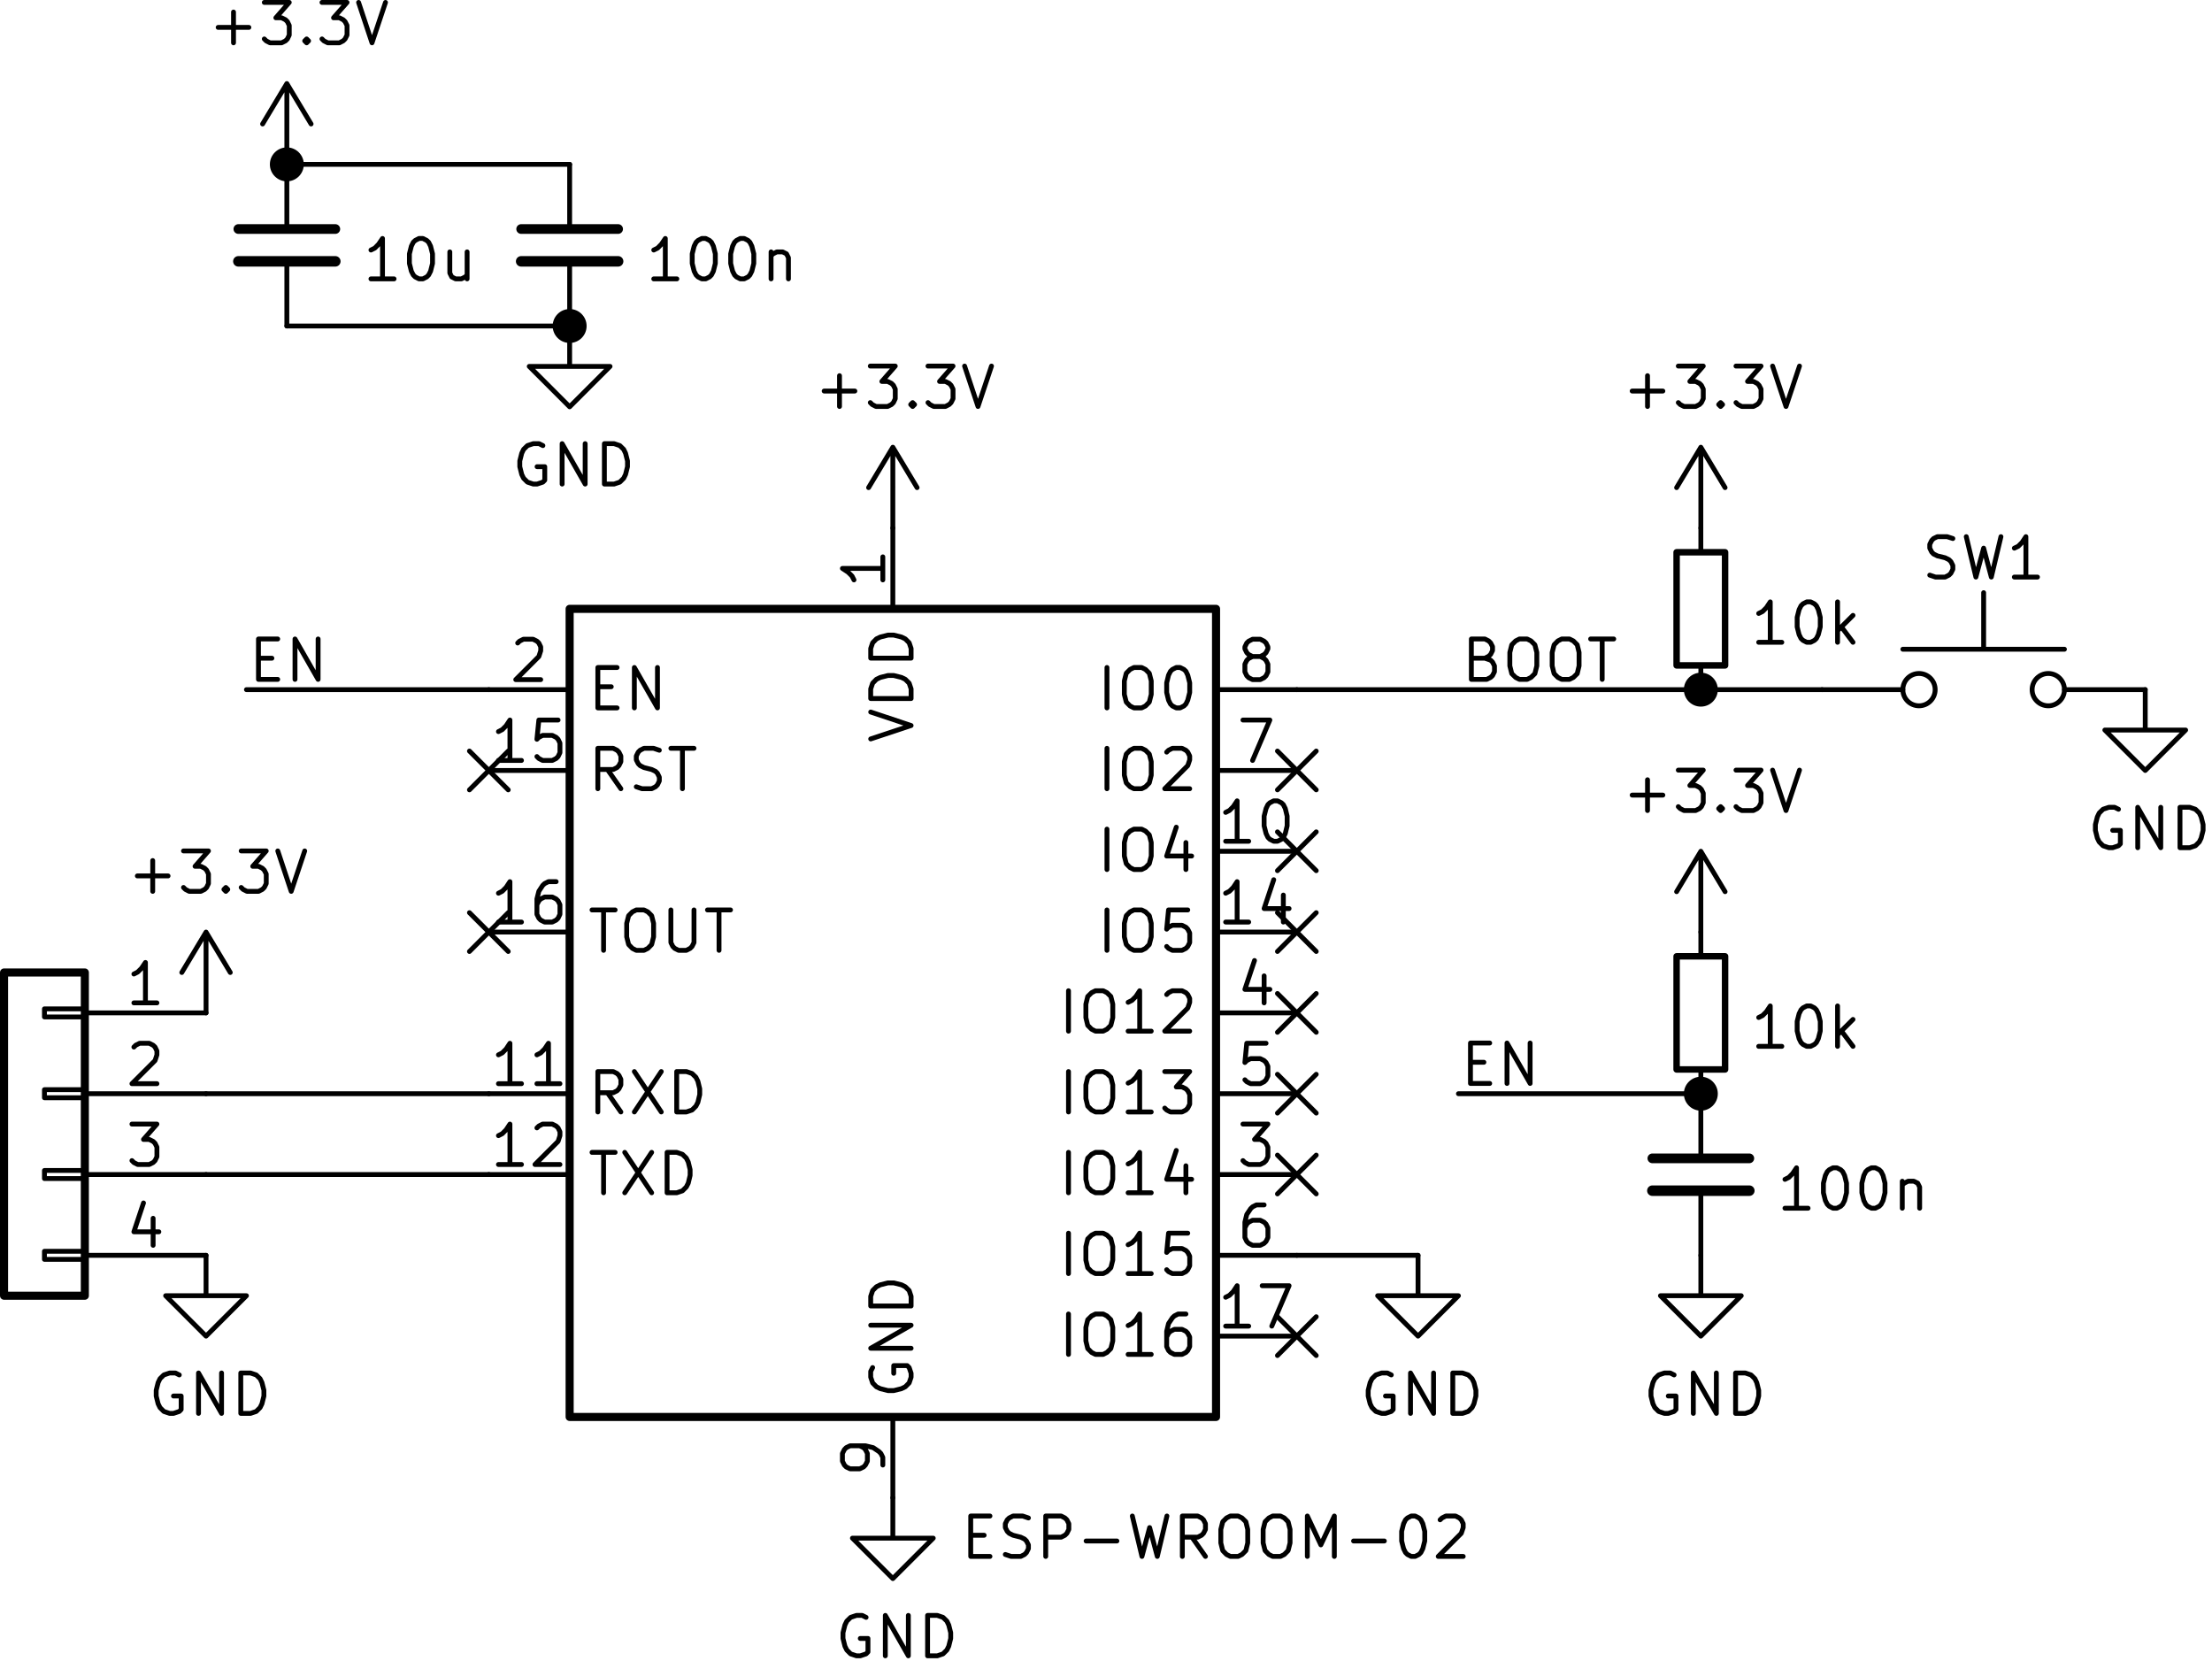 <svg xmlns="http://www.w3.org/2000/svg" viewBox="0 0 27376.2 20552"><g fill-opacity="0" stroke="#000" stroke-linecap="round" stroke-linejoin="round" stroke-width="60"><rect width="600" height="1400" x="34200" y="57800" fill="none" stroke-width="80" rx="0" transform="translate(-13450 -45966)"/><path fill="none" d="M21050 11834v-300m0 1700v300"/><path fill="none" d="M22052 12948h-286m143 0v-500l-48 72-47 47-48 24m595-143h48l47 24 24 24 24 48 24 95v119l-24 95-24 48-24 23-47 24h-48l-47-24-24-23-24-48-24-95v-119l24-95 24-48 24-24 47-24m381 500v-500m48 310 143 190m0-333-191 190" class="stroked-text"/></g><g fill-opacity="0" stroke="#000" stroke-linecap="round" stroke-linejoin="round" stroke-width="60"><path fill="none" stroke-width="130" d="M2950 3234h1200"/><path fill="none" stroke-width="120" d="M2950 2834h1200"/><path fill="none" d="M3550 2834v-800m0 1200v800"/><path fill="none" d="M4877 3451h-286m143 0v-500l-48 71-47 48-48 24m595-143h48l47 24 24 23 24 48 24 95v119l-24 96-24 47-24 24-47 24h-48l-47-24-24-24-24-47-24-96v-119l24-95 24-48 24-23 47-24m595 166v334m-214-334v262l24 48 48 24h71l48-24 23-24" class="stroked-text"/></g><g fill-opacity="0" stroke="#000" stroke-linecap="round" stroke-linejoin="round" stroke-width="60"><path fill="none" d="m3250 1534 300-500m0 1000V1034m0 0 300 500"/><path fill="none" d="M2700 339h380m-190 191V149m381-119h309l-166 190h71l48 24 24 24 23 47v119l-23 48-24 24-48 24h-143l-47-24-24-24m524 0 24 24-24 24-24-24 24-24v48m190-500h310l-167 190h72l47 24 24 24 24 47v119l-24 48-24 24-47 24h-143l-48-24-24-24m453-452 166 500 167-500" class="stroked-text"/></g><g fill-opacity="0" stroke="#000" stroke-linecap="round" stroke-linejoin="round" stroke-width="60"><path fill="none" stroke-width="130" d="M6450 3234h1200"/><path fill="none" stroke-width="120" d="M6450 2834h1200"/><path fill="none" d="M7050 2834v-800m0 1200v800"/><path fill="none" d="M8377 3451h-286m143 0v-500l-48 71-47 48-48 24m595-143h48l47 24 24 23 24 48 24 95v119l-24 96-24 47-24 24-47 24h-48l-47-24-24-24-24-47-24-96v-119l24-95 24-48 24-23 47-24m476 0h48l48 24 23 23 24 48 24 95v119l-24 96-24 47-23 24-48 24h-48l-47-24-24-24-24-47-24-96v-119l24-95 24-48 24-23 47-24m381 166v334m0-286 24-24 48-24h71l48 24 24 48v262" class="stroked-text"/></g><g fill-opacity="0" stroke="#000" stroke-linecap="round" stroke-linejoin="round" stroke-width="60"><g fill="none" transform="translate(-13450 -45966)"><rect width="500" height="100" x="14000" y="61450" rx="0"/><rect width="500" height="100" x="14000" y="60450" rx="0"/><rect width="500" height="100" x="14000" y="59450" rx="0"/><rect width="500" height="100" x="14000" y="58450" rx="0"/></g><rect width="1000" height="4000" x="13500" y="58000" fill="none" stroke-width="100" rx="0" transform="translate(-13450 -45966)"/><path fill="none" d="M1050 12534h1500"/><path fill="none" d="M1942 12410h-285m143 0v-500l-48 71-48 48-47 24" class="stroked-text"/><path fill="none" d="M1050 13534h1500"/><path fill="none" d="m1657 12957 23-23 48-24h119l48 24 24 23 23 48v48l-23 71-286 286h309" class="stroked-text"/><path fill="none" d="M1050 14534h1500"/><path fill="none" d="M1633 13910h309l-166 190h71l48 24 24 24 23 47v119l-23 48-24 24-48 24h-143l-47-24-24-24" class="stroked-text"/><path fill="none" d="M1050 15534h1500"/><path fill="none" d="M1895 15076v334m-119-524-119 357h309" class="stroked-text"/></g><g fill-opacity="0" stroke="#000" stroke-linecap="round" stroke-linejoin="round" stroke-width="60"><path fill="none" d="m2250 12034 300-500m0 1000v-1000m0 0 300 500"/><path fill="none" d="M1700 10839h380m-190 191v-381m381-119h309l-166 190h71l48 24 24 24 23 47v119l-23 48-24 24-48 24h-143l-47-24-24-24m524 0 24 24-24 24-24-24 24-24v48m190-500h310l-167 190h72l47 24 24 24 24 47v119l-24 48-24 24-47 24h-143l-48-24-24-24m453-452 166 500 167-500" class="stroked-text"/></g><g fill-opacity="0" stroke="#000" stroke-linecap="round" stroke-linejoin="round" stroke-width="60"><path fill="none" d="M2550 15534v500h500l-500 500-500-500h500"/><path fill="none" d="m2219 17014-48-24h-71l-72 24-48 47-23 48-24 95v71l24 96 23 47 48 48 72 24h47l72-24 23-24v-167h-95m310 215v-500l285 500v-500m238 500v-500h120l71 24 48 47 23 48 24 95v71l-24 96-23 47-48 48-71 24h-120" class="stroked-text"/></g><g fill-opacity="0" stroke="#000" stroke-linecap="round" stroke-linejoin="round" stroke-width="60"><path fill="none" d="M26550 8534v500h500l-500 500-500-500h500"/><path fill="none" d="m26219 10014-48-24h-71l-72 24-48 47-23 48-24 95v71l24 96 23 47 48 48 72 24h47l72-24 23-24v-167h-95m310 215v-500l285 500v-500m238 500v-500h120l71 24 48 47 23 48 24 95v71l-24 96-23 47-48 48-71 24h-120" class="stroked-text"/></g><g fill-opacity="0" stroke="#000" stroke-linecap="round" stroke-linejoin="round" stroke-width="60"><path fill="none" d="m20750 6034 300-500m0 1000V5534m0 0 300 500"/><path fill="none" d="M20200 4839h380m-190 191v-381m381-119h309l-166 190h71l48 24 24 24 23 47v119l-23 48-24 24-48 24h-143l-47-24-24-24m524 0 24 24-24 24-24-24 24-24v48m190-500h310l-167 190h72l47 24 24 24 24 47v119l-24 48-24 24-47 24h-143l-48-24-24-24m453-452 166 500 167-500" class="stroked-text"/></g><g fill-opacity="0" stroke="#000" stroke-linecap="round" stroke-linejoin="round" stroke-width="60"><path fill="none" d="m20750 11034 300-500m0 1000v-1000m0 0 300 500"/><path fill="none" d="M20200 9839h380m-190 191v-381m381-119h309l-166 190h71l48 24 24 24 23 47v119l-23 48-24 24-48 24h-143l-47-24-24-24m524 0 24 24-24 24-24-24 24-24v48m190-500h310l-167 190h72l47 24 24 24 24 47v119l-24 48-24 24-47 24h-143l-48-24-24-24m453-452 166 500 167-500" class="stroked-text"/></g><g fill-opacity="0" stroke="#000" stroke-linecap="round" stroke-linejoin="round" stroke-width="60" transform="translate(-13450 -45966)"><circle cx="37200" cy="54500" r="200" fill="none"/><path fill="none" d="M38000 54000v-700m1000 700h-2000"/><circle cx="38800" cy="54500" r="200" fill="none"/><path fill="none" d="M37000 54500h-1000m3000 0h1000"/><path fill="none" d="m37333 53083 71 24h119l48-24 24-24 24-48v-47l-24-48-24-24-48-24-95-23-48-24-23-24-24-48v-47l24-48 23-24 48-23h119l72 23m166-23 119 500 96-358 95 358 119-500m452 500h-286m143 0v-500l-47 71-48 48-48 23" class="stroked-text"/></g><g fill-opacity="0" stroke="#000" stroke-linecap="round" stroke-linejoin="round" stroke-width="60"><rect width="600" height="1400" x="34200" y="52800" fill="none" stroke-width="80" rx="0" transform="translate(-13450 -45966)"/><path fill="none" d="M21050 6834v-300m0 1700v300"/><path fill="none" d="M22052 7948h-286m143 0v-500l-48 72-47 47-48 24m595-143h48l47 24 24 24 24 48 24 95v119l-24 95-24 48-24 23-47 24h-48l-47-24-24-23-24-48-24-95v-119l24-95 24-48 24-24 47-24m381 500v-500m48 310 143 190m0-333-191 190" class="stroked-text"/></g><g fill-opacity="0" stroke="#000" stroke-linecap="round" stroke-linejoin="round" stroke-width="60"><path fill="none" d="M11050 18534v500h500l-500 500-500-500h500"/><path fill="none" d="m10719 20014-48-24h-71l-72 24-48 47-23 48-24 95v71l24 96 23 47 48 48 72 24h47l72-24 23-24v-167h-95m310 215v-500l285 500v-500m238 500v-500h120l71 24 48 47 23 48 24 95v71l-24 96-23 47-48 48-71 24h-120" class="stroked-text"/></g><g fill-opacity="0" stroke="#000" stroke-linecap="round" stroke-linejoin="round" stroke-width="60"><path fill="none" d="M21050 15534v500h500l-500 500-500-500h500"/><path fill="none" d="m20719 17014-48-24h-71l-72 24-48 47-23 48-24 95v71l24 96 23 47 48 48 72 24h47l72-24 23-24v-167h-95m310 215v-500l285 500v-500m238 500v-500h120l71 24 48 47 23 48 24 95v71l-24 96-23 47-48 48-71 24h-120" class="stroked-text"/></g><g fill-opacity="0" stroke="#000" stroke-linecap="round" stroke-linejoin="round" stroke-width="60"><path fill="none" stroke-width="130" d="M20450 14734h1200"/><path fill="none" stroke-width="120" d="M20450 14334h1200"/><path fill="none" d="M21050 14334v-800m0 1200v800"/><path fill="none" d="M22377 14951h-286m143 0v-500l-48 71-47 48-48 24m595-143h48l47 24 24 23 24 48 24 95v119l-24 96-24 47-24 24-47 24h-48l-47-24-24-24-24-47-24-96v-119l24-95 24-48 24-23 47-24m476 0h48l48 24 23 23 24 48 24 95v119l-24 96-24 47-23 24-48 24h-48l-47-24-24-24-24-47-24-96v-119l24-95 24-48 24-23 47-24m381 166v334m0-286 24-24 48-24h71l48 24 24 48v262" class="stroked-text"/></g><g fill-opacity="0" stroke="#000" stroke-linecap="round" stroke-linejoin="round" stroke-width="60"><path fill="none" d="M17550 15534v500h500l-500 500-500-500h500"/><path fill="none" d="m17219 17014-48-24h-71l-72 24-48 47-23 48-24 95v71l24 96 23 47 48 48 72 24h47l72-24 23-24v-167h-95m310 215v-500l285 500v-500m238 500v-500h120l71 24 48 47 23 48 24 95v71l-24 96-23 47-48 48-71 24h-120" class="stroked-text"/></g><g fill-opacity="0" stroke="#000" stroke-linecap="round" stroke-linejoin="round" stroke-width="60"><rect width="8000" height="10000" x="20500" y="53500" fill="none" stroke-width="100" rx="0" transform="translate(-13450 -45966)"/><path fill="none" d="M11050 7534V6534"/><path fill="none" d="m10776 9144 500-166-500-167m500-167h-500v-119l24-71 47-48 48-23 95-24h71l96 24 47 23 48 48 24 71v119m0-500h-500v-119l24-71 47-48 48-23 95-24h71l96 24 47 23 48 48 24 71v119m-350-1253v285m0-142h-500l71 47 48 48 24 47" class="stroked-text"/><path fill="none" d="M15050 10534h1000"/><path fill="none" d="M13700 10760v-500m334 0h95l48 24 47 47 24 95v167l-24 95-47 48-48 24h-95l-48-24-47-48-24-95v-167l24-95 47-47 48-24m643 166v334m-119-524-119 357h309m706-183h-285m142 0v-500l-47 71-48 48-47 24m595-143h47l48 24 24 23 24 48 23 95v119l-23 95-24 48-24 24-48 24h-47l-48-24-24-24-23-48-24-95v-119l24-95 23-48 24-23 48-24" class="stroked-text"/><path fill="none" d="M7050 13534H6050"/><path fill="none" d="m7684 13760-166-238m-119 238v-500h190l48 24 23 23 24 48v71l-24 48-23 24-48 24h-190m452-262 333 500m0-500-333 500m524 0v-500h119l71 24 48 47 24 48 23 95v71l-23 96-24 47-48 48-71 24h-119m-1921-350h-285m142 0v-500l-47 71-48 48-47 24m761 357h-285m143 0v-500l-48 71-48 48-47 24" class="stroked-text"/><path fill="none" d="M7050 14534H6050"/><path fill="none" d="M7327 14260h286m-143 500v-500m262 0 333 500m0-500-333 500m524 0v-500h119l71 24 48 47 24 48 23 95v71l-23 96-24 47-48 48-71 24h-119m-1802-350h-285m142 0v-500l-47 71-48 48-47 24m476-96 24-23 47-24h119l48 24 24 23 23 48v48l-23 71-286 286h309" class="stroked-text"/><path fill="none" d="M15050 11534h1000"/><path fill="none" d="M13700 11760v-500m334 0h95l48 24 47 47 24 95v167l-24 95-47 48-48 24h-95l-48-24-47-48-24-95v-167l24-95 47-47 48-24m666 0h-238l-23 238 23-24 48-24h119l48 24 23 24 24 47v119l-24 48-23 24-48 24h-119l-48-24-23-24m1015-302h-285m142 0v-500l-47 71-48 48-47 24m714 23v334m-119-524-119 357h309" class="stroked-text"/><path fill="none" d="M7050 9534H6050"/><path fill="none" d="m7684 9760-166-238m-119 238v-500h190l48 24 23 23 24 48v71l-24 48-23 24-48 24h-190m476 214 71 24h119l48-24 24-24 23-48v-47l-23-48-24-24-48-23-95-24-48-24-23-24-24-47v-48l24-48 23-23 48-24h119l71 24m143-24h286m-143 500v-500m-1992 150h-285m142 0v-500l-47 71-48 48-47 24m738-143h-238l-24 238 24-24 47-24h119l48 24 24 24 23 47v119l-23 48-24 24-48 24h-119l-47-24-24-24" class="stroked-text"/><path fill="none" d="M7050 11534H6050"/><path fill="none" d="M7327 11260h286m-143 500v-500m405 0h95l48 24 47 47 24 95v167l-24 95-47 48-48 24h-95l-48-24-47-48-24-95v-167l24-95 47-47 48-24m428 0v404l24 48 24 24 48 24h95l47-24 24-24 24-48v-404m167 0h285m-142 500v-500m-2445 150h-285m142 0v-500l-47 71-48 48-47 24m714-143h-95l-48 24-24 23-47 72-24 95v190l24 48 23 24 48 24h95l48-24 24-24 23-48v-119l-23-47-24-24-48-24h-95l-48 24-23 24-24 47" class="stroked-text"/><path fill="none" d="M15050 16534h1000"/><path fill="none" d="M13224 16760v-500m334 0h95l47 24 48 47 24 95v167l-24 95-48 48-47 24h-95l-48-24-48-48-23-95v-167l23-95 48-47 48-24m690 500h-286m143 0v-500l-47 71-48 48-48 24m715-143h-96l-47 24-24 23-48 72-23 95v190l23 48 24 24 48 24h95l48-24 23-24 24-48v-119l-24-47-23-24-48-24h-95l-48 24-24 24-23 47m1015-135h-285m142 0v-500l-47 71-48 48-47 24m452-143h333l-214 500" class="stroked-text"/><path fill="none" d="M7050 8534H6050"/><path fill="none" d="M7399 8498h166m72 262h-238v-500h238m214 500v-500l286 500v-500m-1730-303 23-23 48-24h119l48 24 24 23 23 48v48l-23 71-286 286h309" class="stroked-text"/><path fill="none" d="M15050 14534h1000"/><path fill="none" d="M13224 14760v-500m334 0h95l47 24 48 47 24 95v167l-24 95-48 48-47 24h-95l-48-24-48-48-23-95v-167l23-95 48-47 48-24m690 500h-286m143 0v-500l-47 71-48 48-48 24m715 23v334m-119-524-119 357h309m635-683h309l-166 190h71l48 24 24 24 23 47v119l-23 48-24 24-48 24h-143l-47-24-24-24" class="stroked-text"/><path fill="none" d="M15050 12534h1000"/><path fill="none" d="M13224 12760v-500m334 0h95l47 24 48 47 24 95v167l-24 95-48 48-47 24h-95l-48-24-48-48-23-95v-167l23-95 48-47 48-24m690 500h-286m143 0v-500l-47 71-48 48-48 24m477-96 23-23 48-24h119l48 24 23 23 24 48v48l-24 71-285 286h309m921-684v334m-119-524-119 357h309" class="stroked-text"/><path fill="none" d="M15050 13534h1000"/><path fill="none" d="M13224 13760v-500m334 0h95l47 24 48 47 24 95v167l-24 95-48 48-47 24h-95l-48-24-48-48-23-95v-167l23-95 48-47 48-24m690 500h-286m143 0v-500l-47 71-48 48-48 24m453-143h309l-166 190h71l48 24 23 24 24 47v119l-24 48-23 24-48 24h-143l-47-24-24-24m1254-802h-239l-23 238 23-24 48-24h119l48 24 24 24 23 47v119l-23 48-24 24-48 24h-119l-48-24-23-24" class="stroked-text"/><path fill="none" d="M15050 15534h1000"/><path fill="none" d="M13224 15760v-500m334 0h95l47 24 48 47 24 95v167l-24 95-48 48-47 24h-95l-48-24-48-48-23-95v-167l23-95 48-47 48-24m690 500h-286m143 0v-500l-47 71-48 48-48 24m738-143h-238l-23 238 23-24 48-24h119l48 24 23 24 24 47v119l-24 48-23 24-48 24h-119l-48-24-23-24m1206-802h-95l-48 24-24 23-48 72-23 95v190l23 48 24 24 48 24h95l48-24 24-24 23-48v-119l-23-47-24-24-48-24h-95l-48 24-24 24-23 47" class="stroked-text"/><path fill="none" d="M15050 9534h1000"/><path fill="none" d="M13700 9760v-500m334 0h95l48 24 47 47 24 95v167l-24 95-47 48-48 24h-95l-48-24-47-48-24-95v-167l24-95 47-47 48-24m405 47 23-23 48-24h119l48 24 23 23 24 48v48l-24 71-285 286h309m659-850h333l-214 500" class="stroked-text"/><path fill="none" d="M15050 8534h1000"/><path fill="none" d="M13700 8760v-500m334 0h95l48 24 47 47 24 95v167l-24 95-47 48-48 24h-95l-48-24-47-48-24-95v-167l24-95 47-47 48-24m524 0h47l48 24 24 23 23 48 24 95v119l-24 95-23 48-24 24-48 24h-47l-48-24-24-24-24-48-23-95v-119l23-95 24-48 24-23 48-24m944-136-48-24-24-24-23-47v-24l23-48 24-23 48-24h95l48 24 24 23 23 48v24l-23 47-24 24-48 24h-95l-48 24-24 24-23 47v95l23 48 24 24 48 24h95l48-24 24-24 23-48v-95l-23-47-24-24-48-24" class="stroked-text"/><path fill="none" d="M11050 17534v1000"/><path fill="none" d="m10800 16923-24 47v72l24 71 47 48 48 23 95 24h71l96-24 47-23 48-48 24-71v-48l-24-71-24-24h-167v95m215-310h-500l500-285h-500m500-238h-500v-119l24-72 47-47 48-24 95-24h71l96 24 47 24 48 47 24 72v119m-350 1968v-95l-24-48-24-24-71-48-96-23h-190l-48 23-23 24-24 48v95l24 48 23 24 48 23h119l48-23 23-24 24-48v-95l-24-48-23-24-48-23m1374 1107h166m72 262h-238v-500h238m190 476 72 24h119l47-24 24-24 24-48v-47l-24-48-24-24-47-23-95-24-48-24-24-24-24-47v-48l24-48 24-23 48-24h119l71 24m214 476v-500h191l47 24 24 23 24 48v71l-24 48-24 24-47 24h-191m500 47h381m191-309 119 500 95-357 95 357 119-500m477 500-167-238m-119 238v-500h190l48 24 24 23 24 48v71l-24 48-24 24-48 24h-190m595-262h95l48 24 48 47 23 95v167l-23 95-48 48-48 24h-95l-48-24-47-48-24-95v-167l24-95 47-47 48-24m524 0h95l48 24 47 47 24 95v167l-24 95-47 48-48 24h-95l-48-24-47-48-24-95v-167l24-95 47-47 48-24m428 500v-500l167 357 167-357v500m238-191h381m333-309h48l47 24 24 23 24 48 24 95v119l-24 95-24 48-24 24-47 24h-48l-47-24-24-24-24-48-24-95v-119l24-95 24-48 24-23 47-24m357 47 24-23 48-24h119l47 24 24 23 24 48v48l-24 71-285 286h309" class="stroked-text"/></g><g fill-opacity="0" stroke="#000" stroke-linecap="round" stroke-linejoin="round" stroke-width="60"><path fill="none" d="m10750 6034 300-500m0 1000V5534m0 0 300 500"/><path fill="none" d="M10200 4839h380m-190 191v-381m381-119h309l-166 190h71l48 24 24 24 23 47v119l-23 48-24 24-48 24h-143l-47-24-24-24m524 0 24 24-24 24-24-24 24-24v48m190-500h310l-167 190h72l47 24 24 24 24 47v119l-24 48-24 24-47 24h-143l-48-24-24-24m453-452 166 500 167-500" class="stroked-text"/></g><g fill-opacity="0" stroke="#000" stroke-linecap="round" stroke-linejoin="round" stroke-width="60"><path fill="none" d="M7050 4034v500h500l-500 500-500-500h500"/><path fill="none" d="m6719 5514-48-24h-71l-72 24-48 47-23 48-24 95v71l24 96 23 47 48 48 72 24h47l72-24 23-24v-167h-95m310 215v-500l285 500v-500m238 500v-500h120l71 24 48 47 23 48 24 95v71l-24 96-23 47-48 48-71 24h-120" class="stroked-text"/></g><path fill="none" stroke="#000" stroke-linecap="round" stroke-linejoin="round" stroke-width="60" d="M18199 13145h166m72 262h-238v-500h238m214 500v-500l286 500v-500m-560-4762 71 24 24 24 24 47v72l-24 48-24 23-48 24h-190v-500h167l47 24 24 24 24 47v48l-24 48-24 23-47 24h-167m595-238h95l48 24 48 48 24 95v166l-24 96-48 47-48 24h-95l-47-24-48-47-24-96v-166l24-95 48-48 47-24m524 0h95l48 24 48 48 23 95v166l-23 96-48 47-48 24h-95l-48-24-47-47-24-96v-166l24-95 47-48 48-24m357 0h286m-143 500v-500" class="stroked-text"/><g fill-opacity="0" stroke="#000" stroke-linecap="round" stroke-linejoin="round" stroke-width="60"><path fill="none" d="M3199 8145h166m72 262h-238v-500h238m214 500v-500l286 500v-500" class="stroked-text"/><path fill="none" d="M21050 8534h1500m-6500 7000h1500M3550 2034h3500M3550 4034h3500m-4500 9500h3500m0 1000H2550m3500-6000H3050m15000 5000h3000m-5000-5000h5000M5810 9294l480 480m0-480-480 480m10000-480 480 480m0-480-480 480m0 520 480 480m0-480-480 480m-10000 520 480 480m0-480-480 480m10000 2520 480 480m0-480-480 480m0-1480 480 480m0-480-480 480m0-2480 480 480m0-480-480 480m0 520 480 480m0-480-480 480m0 3520 480 480m0-480-480 480"/></g><g stroke="#000" stroke-linecap="round" stroke-linejoin="round" stroke-width="60" transform="translate(-13450 -45966)"><circle cx="34500" cy="59500" r="180"/><circle cx="34500" cy="54500" r="180"/><circle cx="20500" cy="50000" r="180"/><circle cx="17000" cy="48000" r="180"/></g></svg>
